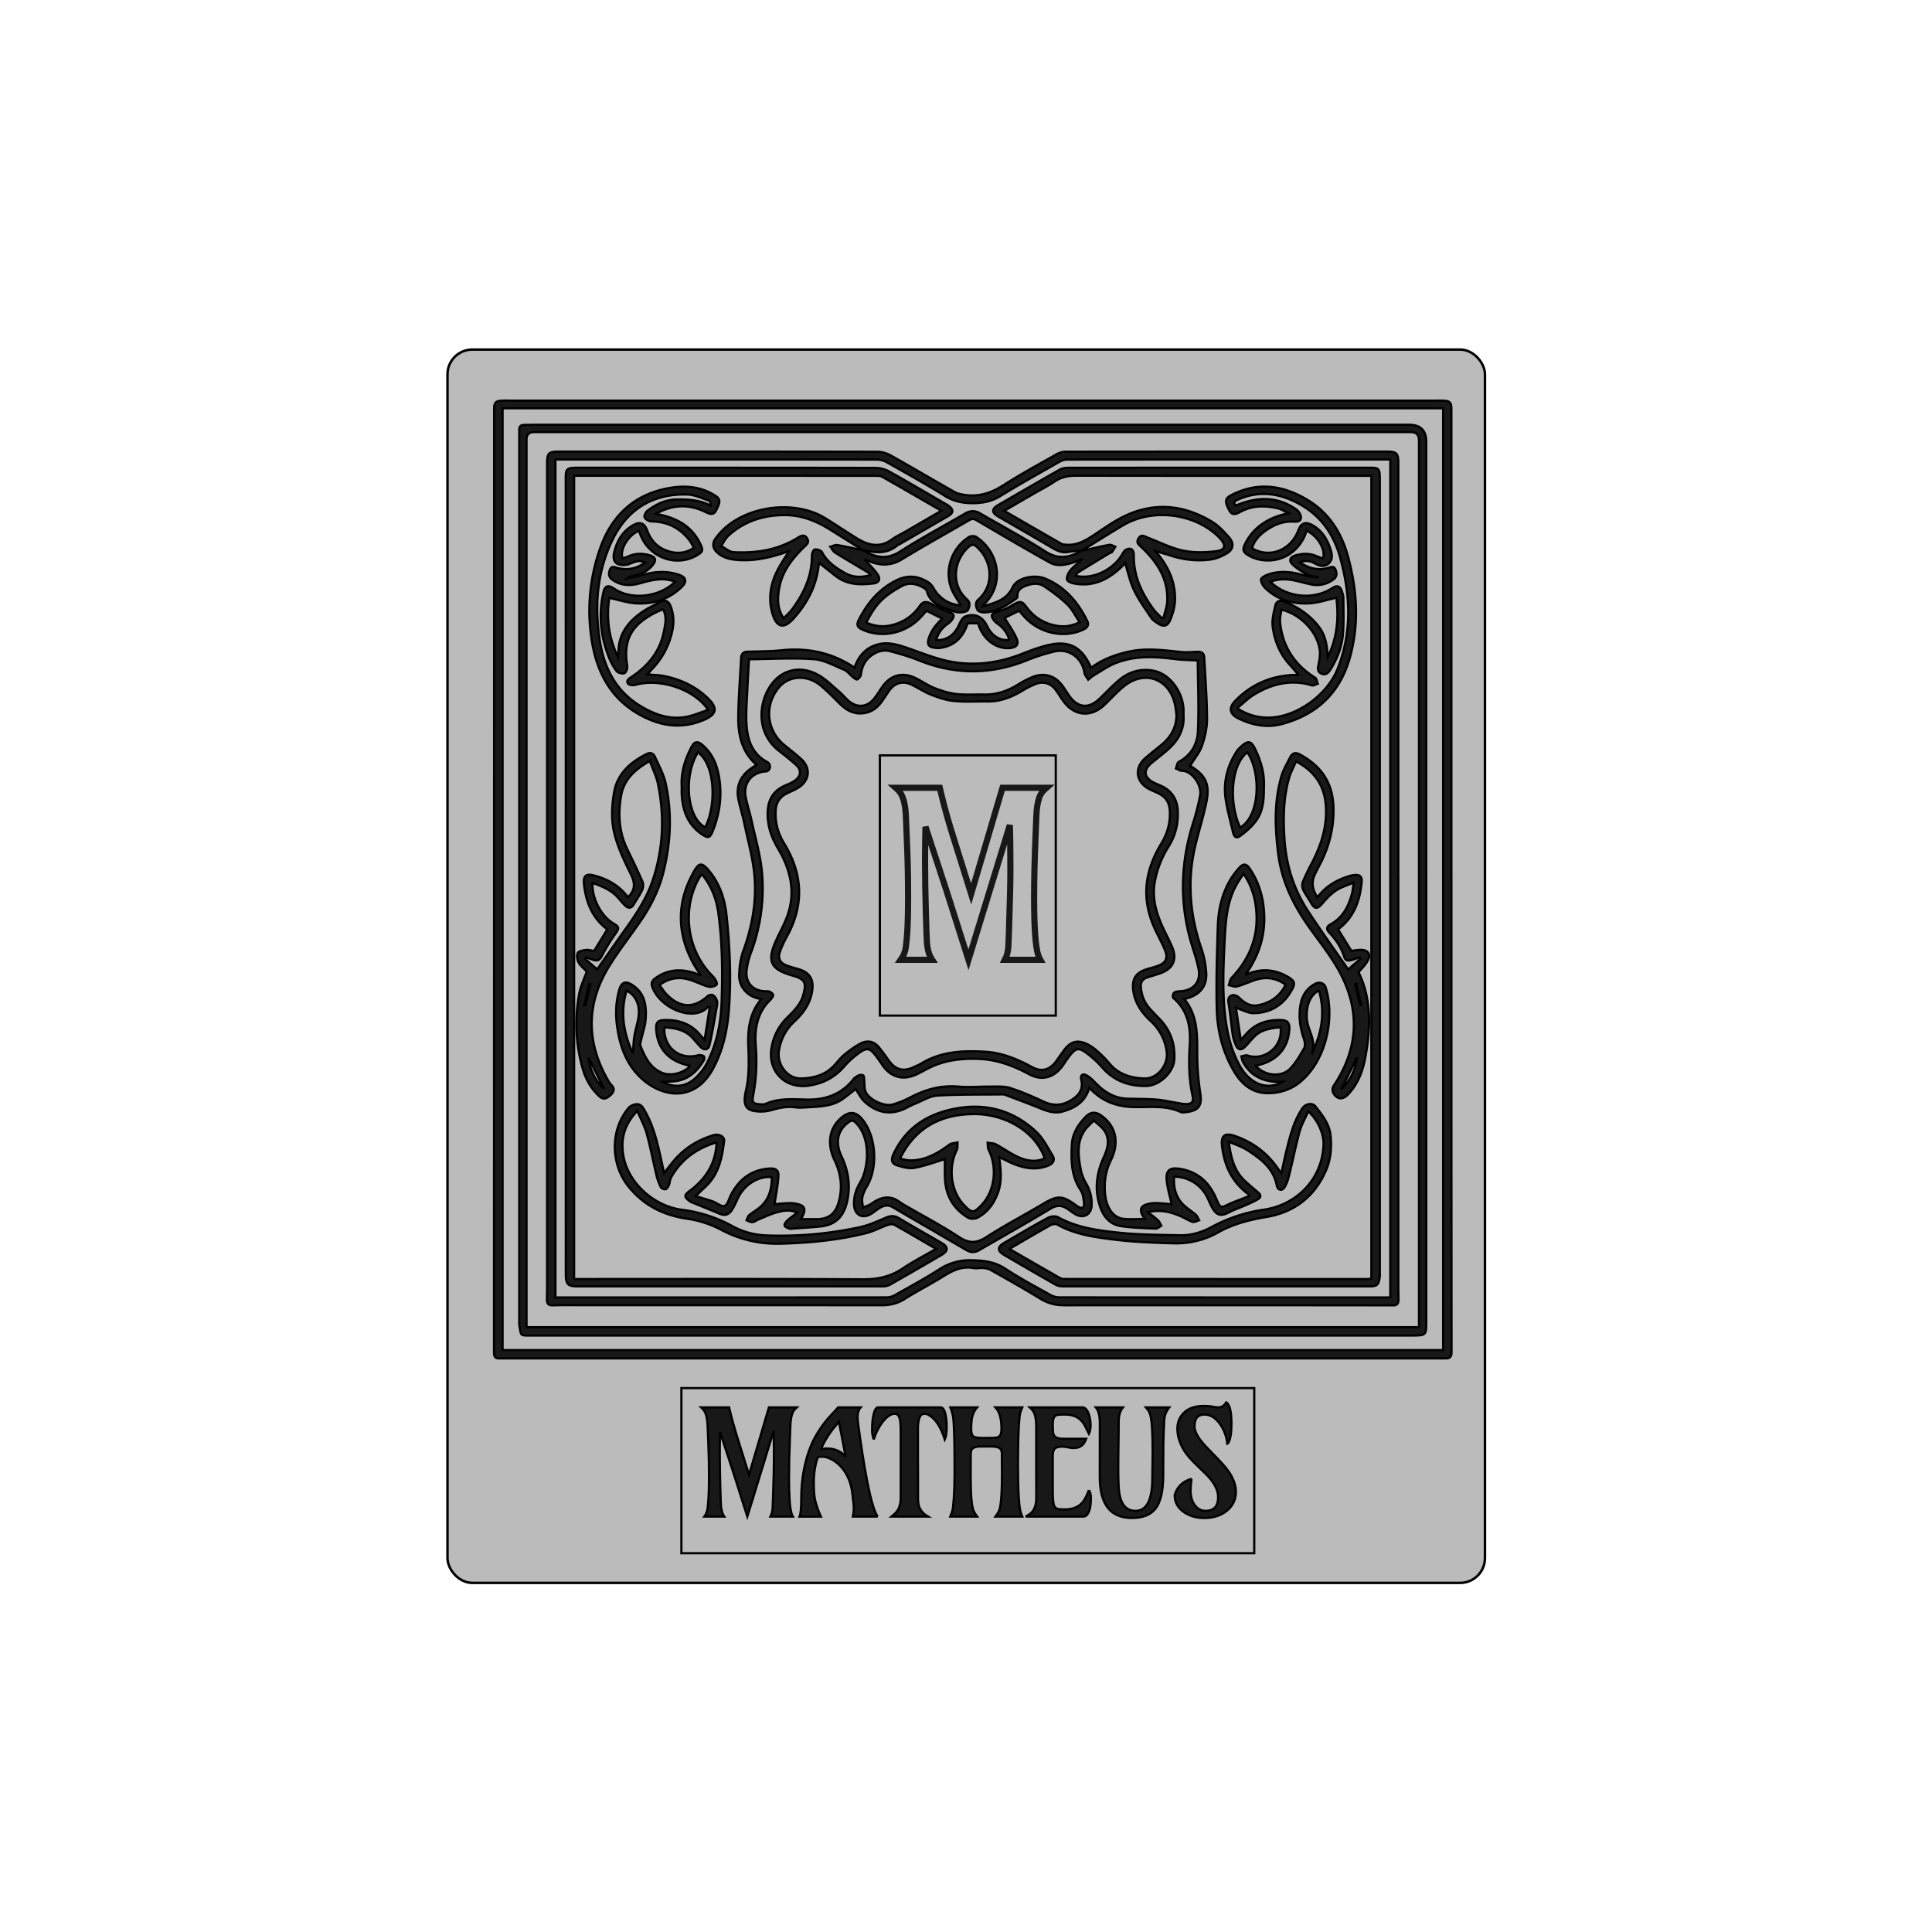 <svg xmlns="http://www.w3.org/2000/svg" xml:space="preserve" width="1500" height="1500" stroke="#000" data-id="lg_ejoC4ENrABQbd0gd1w" data-version="1" viewBox="0 0 1500 1500"><path fill="#fff" stroke="transparent" d="M0 0h1500v1500H0z"/><g data-padding="20"><g transform="translate(-578.546 -575.177)scale(1.719)"><rect width="418.377" height="497.352" x="123.813" y="82.576" fill="#bbb" rx="10" ry="10" transform="translate(400 400)scale(1.12)"/><path fill="#181818" d="M992.093 732.195c0 71.064-.016 142.127.057 213.19 0 2.86-1.514 2.756-3.427 2.756q-34.684-.01-69.373-.005H564.169c-.61 0-1.217-.037-1.82 0-1.95.13-2.673-.609-2.673-2.71.057-142.037.057-284.08.062-426.119 0-2.927.666-3.624 3.625-3.754 1.035-.047 2.08-.01 3.12-.01H986.07c.868 0 1.737-.037 2.6.02 2.797.177 3.41.853 3.41 3.708v212.93Zm-3.734-213.2H563.555v425.392h424.804Z"/><path fill="#181818" d="M980.736 730.901v200.444c0 6.412-.042 6.453-6.495 6.453H576.2c-4.757 0-4.29.38-5.116-4.955-.078-.51-.01-1.04-.01-1.56V530.92c0-.692.025-1.388 0-2.08-.053-1.466.55-2.309 2.1-2.324 1.727-.016 3.458-.068 5.185-.068h394.633q7.743 0 7.737 7.665v196.804Zm-3.292 203.127V533.332q0-3.578-3.702-3.578H577.829q-3.458 0-3.458 3.297v400.977Z"/><path fill="#181818" d="M968.13 731.681v184.6c0 1.82.11 3.64.063 5.454-.036 1.42-.463 2.43-2.293 2.43-49.54-.053-99.08-.079-148.621-.032-3.931 0-7.374-.827-10.77-2.912-7.373-4.524-14.93-8.747-22.458-13.01-.988-.557-2.231-.79-3.38-.895-1.456-.13-2.985.28-4.405.015-5.257-.977-9.51 1.155-13.79 3.817-5.73 3.562-11.757 6.64-17.472 10.23-3.234 2.032-6.557 2.755-10.29 2.75-44.346-.053-88.692-.03-133.038-.03-5.194 0-10.394-.085-15.584.061-1.97.057-2.454-.926-2.49-2.476-.042-1.903.062-3.81.062-5.72v-371.8c0-5.038.572-5.6 5.725-5.6 47.809 0 95.623-.02 143.43.073 2.035 0 4.27.681 6.059 1.68 9.667 5.407 19.199 11.06 28.845 16.504 1.414.801 3.182 1.103 4.83 1.337 6.454.915 12.033-1.087 17.499-4.597 7.71-4.95 15.797-9.319 23.784-13.827a8.84 8.84 0 0 1 4.15-1.118c48.417-.057 96.834-.052 145.252-.042 4.035 0 4.882.884 4.882 4.878v188.24Zm-3.644-189.556h-1.997c-47.98 0-95.961-.005-143.936.042-1.134 0-2.387.395-3.38.956-8.95 5.091-17.966 10.083-26.723 15.486-3.968 2.45-8.04 3.25-12.527 3.25s-8.56-.78-12.532-3.24c-8.606-5.324-17.456-10.254-26.275-15.225a9.9 9.9 0 0 0-4.602-1.222c-47.46-.063-94.921-.052-142.376-.052h-2.71v378.482h2.45c49.103 0 98.212.01 147.316-.037 1.138 0 2.392-.369 3.39-.93 6.78-3.828 13.64-7.546 20.202-11.726a25.1 25.1 0 0 1 14.607-4.119c5.444.11 10.43.671 15.21 3.822 6.562 4.327 13.546 8.02 20.41 11.877a8.3 8.3 0 0 0 3.869 1.066c48.932.052 97.864.042 146.796.042h2.823V542.125Z"/><path fill="#181818" d="M726.56 583.2c5.408 3.245 10.54 4.316 16.52.494 9.6-6.13 19.672-11.523 29.536-17.243 2.215-1.285 4.373-1.285 6.588 0 9.865 5.72 19.937 11.112 29.536 17.243 5.98 3.822 11.108 2.745 16.52-.494.672-.094 1.348-.15 2.008-.29 3.453-.755 6.89-1.624 10.369-2.237.81-.14 1.768.556 2.657.873-.5.811-.962 1.65-1.518 2.413-.172.234-.645.224-.931.395-4.784 2.902-9.573 5.798-14.331 8.752-.49.307-.765.957-1.202 1.534 7.754 1.877 17.238-2.694 21.31-10.02.39-.703.952-1.524 1.633-1.815 2.22-.936 3.427-.032 3.4 2.818-.083 9.194 3.604 16.968 8.877 24.15 1.04 1.42 2.413 2.59 3.63 3.878l.956-.13c.557-2.366 1.462-4.71 1.602-7.103.63-10.738-5.008-18.57-12.397-25.418-1.175-1.087-1.274-1.872-.63-3.073 1.259-2.335 2.856-1.04 4.42-.437 5.22 2.002 10.318 4.628 15.72 5.777 4.779 1.014 9.974.89 14.873.312 4.373-.52 4.784-2.594 1.882-5.798a25 25 0 0 0-2.246-2.152c-10.806-9.23-28.694-11.404-41.585-3.729-6.21 3.692-12.313 7.561-18.465 11.347-2.054.197-4.14.234-6.152.63-2.88.566-5.163-.552-7.524-1.94-8.055-4.743-16.167-9.376-24.248-14.072-2.917-1.695-3.016-3.364-.098-5.07a2212 2212 0 0 1 27.887-16.063c1.06-.603 2.465-.842 3.713-.847 45.557-.042 91.11-.037 136.666-.032 3.864 0 4.223.515 4.223 5.232V909.08c0 .868.057 1.747-.068 2.594-.483 3.266-1.27 3.921-4.534 3.921q-69.373.026-138.741-.005c-1.061 0-2.252-.276-3.167-.796-7.675-4.362-15.304-8.798-22.932-13.234-3.432-1.996-3.448-3.76-.063-5.72 6.51-3.775 12.99-7.623 19.604-11.21 1.238-.672 3.406-.906 4.55-.27 8.658 4.793 18.242 6.01 27.753 6.998 9.01.936 18.127.936 27.196 1.16 5.11.124 9.953-1.306 14.42-3.734a70.7 70.7 0 0 1 23.732-7.842c13.983-2.074 26.245-13.057 26.843-29.504.166-4.644-2.57-11.05-6.9-14.878-1.374 3.115-3.048 5.97-3.896 9.054-1.794 6.494-3.094 13.12-4.721 19.66-.49 1.972-1.087 4.046-2.184 5.7-1.113 1.674-3.032 1.15-3.401-.832-1.461-7.847-7.233-12.132-13.307-16.052-2.418-1.56-5.262-2.45-8.42-3.87.979 7.057 2.373 13.214 7.41 17.847 1.847 1.695 3.76 3.323 5.685 4.93 1.342 1.118 1.763 2.283.042 3.281-1.758 1.02-3.64 1.836-5.507 2.657-2.507 1.108-5.133 1.976-7.55 3.25-3.443 1.81-5.393 1.487-7.385-1.846-.925-1.55-1.565-3.27-2.36-4.903a16.69 16.69 0 0 0-15.002-9.37c-.312 4.466.535 8.647 3.55 12.006 1.816 2.023 4.286 3.448 6.345 5.278.655.582.93 1.596 1.383 2.413-.967.265-2.064.967-2.865.717-1.794-.556-3.421-1.638-5.153-2.412-4.545-2.044-9.214-3.287-15.08-2.013 1.856 1.498 3.292 2.517 4.55 3.723.66.635 1.009 1.602 1.498 2.418-.853.463-1.732 1.363-2.564 1.321-5.262-.234-10.556-.359-15.75-1.144-4.514-.68-7.51-3.806-9.085-8.065-2.86-7.727-2.096-15.33 1.253-22.714 1.784-3.93 3.047-7.94.692-11.897-1.176-1.966-3.302-3.365-4.998-5.023-1.388 1.45-2.99 2.756-4.123 4.383-3.744 5.377-2.96 11.4-1.914 17.316.395 2.236 1.222 4.524 2.382 6.474 1.94 3.26 2.829 6.635 2.605 10.39-.218 3.614-3.203 5.637-6.536 4.17-1.482-.65-2.777-1.726-4.124-2.662-2.57-1.784-4.872-2.049-7.842-.26-10.665 6.437-21.533 12.542-32.318 18.787-1.898 1.098-3.744 1.098-5.636-.005-11.144-6.484-22.303-12.943-33.431-19.458-2.111-1.238-4.004-.702-5.85.395-1.41.837-2.642 1.976-4.067 2.782-3.93 2.23-7.295.208-7.488-4.28-.16-3.702.91-6.93 2.788-10.077 3.624-6.069 4.888-19.022-1.186-26.03-1.93-2.232-2.512-2.43-4.8-.547-4.368 3.593-5.267 8.897-2.438 14.83 3.036 6.375 4.082 13.016 2.61 19.958-.91 4.284-2.694 8.132-6.802 10.238-1.56.801-3.395 1.243-5.153 1.436-4.03.447-8.086.65-12.126.946-.692.052-1.446.27-2.06.068-.831-.276-1.97-.744-2.19-1.394-.191-.567.547-1.68 1.156-2.24 1.305-1.208 2.797-2.21 4.545-3.558-3.344-1.565-6.256-.946-8.986-.234-2.896.76-5.642 2.116-8.434 3.245-.962.39-1.852 1.144-2.824 1.237-.848.084-1.758-.53-2.642-.837.375-.78.567-1.773 1.165-2.288 1.503-1.284 3.276-2.246 4.79-3.515 4.258-3.572 5.454-8.367 5.454-13.655-5.907-.723-12.417 3.37-15.257 9.37-.884 1.872-1.69 3.817-2.84 5.523-1.57 2.334-3.327 2.574-5.864 1.476-3.698-1.606-7.457-3.073-11.186-4.612-.634-.26-1.32-.473-1.866-.868-2.678-1.945-2.678-2.756 0-4.764 6.505-4.888 10.899-11.06 11.866-19.338.062-.515.172-1.03.203-1.545.015-.239-.094-.489-.187-.92-8.872 2.7-15.834 7.701-20.374 15.813-.567 1.014-.53 2.35-.978 3.453-.296.728-.858 1.695-1.471 1.846-.64.15-1.872-.354-2.163-.92a24.4 24.4 0 0 1-1.956-5.279c-1.523-6.302-2.714-12.688-4.435-18.933-.941-3.416-2.7-6.604-4.254-10.275-5.715 6.105-7.576 12.37-6.328 20.03 2.038 12.517 13.894 23.068 26.56 24.664a63.4 63.4 0 0 1 22.788 7.42c4.867 2.658 10.067 3.968 15.636 4.166 14.087.504 28.023-.765 41.767-3.713 4.087-.879 8.008-2.683 11.887-4.337 2.11-.9 3.806-.978 5.829.234 6.38 3.827 12.875 7.462 19.313 11.2q4.628 2.694-.068 5.45a2174 2174 0 0 1-23.16 13.364c-.916.52-2.107.796-3.167.796-45.99.031-91.978.016-137.962.01-4.425 0-5.356-.91-5.366-5.486-.026-11.7-.01-23.4-.01-35.094 0-107.37.01-214.745-.026-322.114 0-7.015-.52-7.067 7.108-7.062 44.257.026 88.514-.005 132.766.083 2.05 0 4.316.588 6.105 1.581 8.398 4.654 16.666 9.542 24.98 14.352.75.432 1.535.832 2.206 1.362q3.068 2.413-.317 4.394c-7.104 4.14-14.228 8.242-21.341 12.356-.676.39-1.42.691-2.013 1.175-4.175 3.38-8.87 3.255-13.738 2.153-.406-.094-.848-.037-1.274-.052q-7.654-4.769-15.31-9.558c-6.275-3.93-12.952-6.48-20.497-6.438-9.636.058-18.237 2.845-25.371 9.45-1.31 1.216-2.09 3.01-3.115 4.533 1.877.967 3.713 2.652 5.637 2.756 4.363.234 8.83.078 13.14-.624a44.2 44.2 0 0 0 16.172-6.084c1.233-.764 2.74-1.383 3.843.406.952 1.55.37 2.355-.946 3.614-5.632 5.382-10.437 11.424-11.71 19.427-.697 4.358-.853 8.762 2.09 13.135 1.42-1.497 2.792-2.678 3.837-4.092 5.35-7.249 9.012-15.127 8.924-24.409-.01-.92.816-2.59 1.33-2.62 1.082-.063 2.82.42 3.23 1.221 2.309 4.51 6.282 7.11 10.42 9.46 3.485 1.975 7.322 2.115 11.462.91a4.7 4.7 0 0 0-1.732-1.58c-4.727-2.83-9.495-5.59-14.165-8.514-.941-.588-1.503-1.784-2.236-2.699 1.06-.276 2.179-.926 3.167-.76 3.978.666 7.92 1.587 11.872 2.414Zm65.9 315.49c7.903 4.554 15.448 8.927 23.04 13.24.614.347 1.488.326 2.242.331q68.073.031 136.146.031c.666 0 1.33-.099 2.06-.156V549.504h-3.521c-43.217 0-86.435.026-129.652-.057-3.583-.006-6.75.54-9.776 2.568-3.156 2.112-6.567 3.848-9.86 5.757l-13.025 7.555c8.887 5.133 17.415 10.068 25.969 14.96.483.276 1.154.266 1.747.323 4.8.49 8.684-1.664 12.51-4.186 4.55-2.995 9.008-6.245 13.88-8.61 13.634-6.61 27.06-5.284 39.827 2.474 2.959 1.794 5.439 4.535 7.758 7.176 2.163 2.47 1.82 5.216-.92 6.927-2.262 1.414-4.94 2.548-7.561 2.917-6.146.863-12.251.114-18.184-1.805-2.044-.66-4.114-1.232-6.812-2.028.863 1.03 1.253 1.477 1.627 1.945 4.727 5.954 7.556 12.683 7.296 20.337-.1 2.944-.952 5.99-2.09 8.731-1.3 3.13-3.225 3.417-6.012 1.467-.988-.687-2.07-1.415-2.714-2.387-2.663-4.025-5.56-7.967-7.634-12.293-1.856-3.869-2.745-8.206-4.097-12.449-.354.416-.812 1.045-1.358 1.581-5.777 5.642-12.407 9.142-20.763 7.894-1.446-.214-3.505-.713-3.983-1.706s.338-3.042 1.206-4.134c1.466-1.846 3.422-3.307 5.694-5.418-1.872.717-3.115 1.268-4.4 1.674-3.442 1.082-7.134 1.778-10.337 0-11.19-6.224-22.225-12.735-33.27-19.214-1.258-.738-2.1-.603-3.265.083-10.088 5.887-20.322 11.54-30.29 17.623-4.96 3.026-9.714 2.928-14.784.9-.722-.292-1.466-.526-2.116-.754 2.007 2.215 4.228 4.18 5.824 6.562 1.555 2.32.77 3.89-1.94 4.217-5.933.718-11.798.624-16.853-3.312-2.496-1.945-4.96-3.926-7.498-5.944-.063.198-.172.411-.198.635-.988 9.588-5.215 17.71-11.622 24.69-4.222 4.601-7.4 3.748-9.225-2.206-2.028-6.614-1.102-13.067 1.857-19.182 1.529-3.157 3.583-6.064 5.45-9.158-.552.156-1.186.302-1.795.51-7.014 2.392-14.133 3.952-21.637 3.323-3.39-.286-6.48-1.056-9.006-3.437-1.857-1.748-2.241-4-.775-6.08a29 29 0 0 1 3.91-4.482c11.534-10.769 32.459-12.963 45.573-4.966 4.945 3.016 9.73 6.303 14.67 9.324 5.116 3.13 10.32 4.29 15.693.343 1.8-1.326 3.89-2.257 5.834-3.385 5.372-3.11 10.733-6.23 16.406-9.526-9.094-5.247-17.84-10.333-26.644-15.304-.9-.51-2.174-.473-3.271-.473q-66.513-.026-133.027-.016h-2.906v362.8h3.489c42.265 0 84.53-.12 126.79.124 6.657.036 12.47-1.097 18.009-4.83 4.784-3.225 9.953-5.877 15.19-8.919-6.5-3.78-12.678-7.436-18.944-10.92-.77-.426-2.132-.16-3.084.177-3.167 1.128-6.178 2.797-9.412 3.61-12.72 3.202-25.71 4.45-38.797 4.793a53.4 53.4 0 0 1-26.941-6.344 47.8 47.8 0 0 0-15.18-4.914c-10.706-1.57-19.468-5.892-26.41-14.362-8.315-10.146-8.533-26 .047-35.865.567-.655 1.534-1.092 2.397-1.34 3.084-.896 4.082 1.522 5.19 3.535 3.978 7.222 5.62 15.21 7.368 23.15l.926 4.274c1.7-2.168 3.12-4.128 4.695-5.948 4.779-5.512 10.764-9.184 17.737-11.227 2.32-.676 4.914.691 4.69 2.558-.904 7.644-2.38 15.101-8.376 20.707-1.436 1.341-2.85 2.714-4.498 4.284 2.76.843 5.252 1.52 7.68 2.377 1.877.665 4.144 2.62 5.387 2.07 1.472-.65 2.028-3.375 2.99-5.195 3.66-6.927 9.189-11.16 17.165-11.695 3.01-.203 4.348.723 4.166 3.505-.27 4.238-1.14 8.434-1.737 12.568 1.794-.135 4.274-.4 6.76-.468 1.279-.036 2.6.156 3.837.478 3.37.88 3.687 2.585 1.342 6.77h7.176c4.992-.004 8.148-2.26 9.636-7.04 2.08-6.682 1.404-13.192-1.597-19.443-3.614-7.524-2.537-14.674 3.068-19.38 3.666-3.079 6.667-2.746 9.646 1.06 6.048 7.728 6.87 21.435 1.883 29.932-.905 1.544-1.732 3.24-2.086 4.971-.306 1.482.115 3.11.214 4.675 1.352-.609 2.844-1.014 4.024-1.862 3.053-2.173 6.277-3.479 9.958-2.158 1.58.567 2.918 1.79 4.405 2.652 8.382 4.862 16.999 9.37 25.085 14.685 4.57 3.006 7.924 2.83 12.412-.062 8.356-5.382 17.207-9.995 25.756-15.09 6.12-3.65 8.554-3.677 14.274.556.416.306.837.618 1.284.878 1.856 1.061 2.912.557 2.699-1.575-.208-2.028-.468-4.327-1.555-5.933-4.274-6.334-4.31-13.432-3.957-20.52.244-4.914 2.823-9.068 6.214-12.542 2.38-2.439 4.67-2.408 7.373-.39 6.428 4.784 7.936 12.095 4.062 19.947-2.496 5.055-3.22 10.4-2.554 15.923.713 5.891 3.78 10.056 8.076 10.55 3.182.37 6.443.073 9.792.073-.24-.353-.427-.624-.61-.905-2.094-3.213-1.346-5.122 2.409-5.938a14.5 14.5 0 0 1 3.603-.328c2.36.094 4.722.344 6.703.5-.76-3.49-1.763-6.896-2.184-10.37-.582-4.81 1.186-6.364 5.965-5.594 7.53 1.206 12.688 5.543 15.88 12.365.51 1.097.973 2.215 1.477 3.313.728 1.58 1.638 1.794 3.287.951 2.584-1.32 5.366-2.262 8.07-3.354.853-.343 1.72-.645 2.61-.977-.171-.318-.223-.49-.338-.614a7 7 0 0 0-.748-.718c-7.005-5.434-10.296-12.797-11.264-21.434-.494-4.41 1.233-5.912 5.518-4.482 8.606 2.875 15.376 8.138 20.347 15.724.24.364.588.656.983 1.087.853-3.817 1.57-7.368 2.454-10.883 1.607-6.38 3.245-12.766 7.005-18.325 1.393-2.065 4.472-2.678 5.943-.822 3.157 3.994 6.355 8.091 6.828 13.458.452 5.153.057 10.317-1.955 15.075-5.08 11.996-14.27 19.245-27.04 21.377-7.686 1.284-15.054 3.151-21.85 6.99-6.355 3.587-13.245 5.136-20.447 4.902-8.55-.275-17.134-.54-25.61-1.57-9.064-1.097-18.236-2.23-26.468-6.833-.775-.432-2.246-.307-3.063.146-6.115 3.416-12.147 6.983-18.657 10.764Z"/><path fill="#181818" d="M871.442 785.812c6.152 7.51 5.855 16.173 5.845 24.898a120 120 0 0 0 1.409 17.784c.884 5.897-1.024 7.951-7.3 8.502-.51.047-1.103.083-1.545-.125-6.89-3.234-14.29-2.054-21.466-2.262-7.81-.223-14.357-2.73-19.853-8.746-1.732 6.37-6.355 9.131-11.986 10.754-4.072 1.17-7.624-.396-11.258-1.867-4.95-1.997-9.964-3.833-14.95-5.736a1.6 1.6 0 0 0-.505-.12c-10.005.12-20.03-.05-30.004.547-3.364.202-6.63 2.33-9.911 3.65-1.44.577-2.824 1.31-4.217 2.007-6.791 3.406-12.995 2.148-18.46-2.725-1.78-1.586-2.87-3.936-4.243-5.88-1.8 1.388-3.843 3.114-6.038 4.622-5.064 3.484-11.003 3.24-16.754 3.676-1.461.11-2.964.151-4.41-.052-3.79-.535-7.321.25-10.956 1.295a17.7 17.7 0 0 1-7.587.364c-3.427-.56-4.576-2.506-4.31-5.949.083-1.118.28-2.236.53-3.333 1.487-6.49 1.347-13.047 1.07-19.64-.311-7.639.407-15.1 5.82-21.6-.858-.204-1.383-.308-1.903-.453-4.753-1.31-8.19-5.393-8.045-10.54.104-3.656.624-7.478 1.872-10.89 3.93-10.743 5.944-21.845 5.096-33.129-.62-8.21-2.964-16.297-4.65-24.414-.737-3.55-1.865-7.02-2.614-10.57-1.337-6.33.95-11.19 6.328-14.665.562-.364 1.129-.708 1.836-1.15-6.76-5.87-8.388-13.69-8.28-21.912.12-8.814.844-17.618 1.29-26.422.089-1.757.947-2.709 2.74-2.776 5.16-.193 10.349-.115 15.47-.656 11.894-1.258 22.855 1.061 33.02 7.837 1.785-5.283 5.092-9.038 10.526-10.494 4.004-1.076 7.92-.17 11.726 1.071 5.75 1.878 11.357 4.238 17.19 5.788 12.46 3.312 24.675 1.992 36.599-2.766 3.448-1.373 6.963-2.652 10.546-3.583 10.067-2.605 16.057.39 20.27 10.067 5.074-3.874 10.883-5.944 17.003-7.31 7.852-1.754 15.657-.66 23.489.15 2.293.24 4.638.083 6.952-.063 2.002-.125 3.526.26 3.645 2.58.484 9.24 1.212 18.48 1.253 27.72.016 4.062-.956 8.28-2.298 12.137-1.097 3.146-3.406 5.871-5.44 9.204-.202-.582-.197-.369-.098-.312 7.26 4.384 9.25 8.372 7.524 16.666-1.32 6.344-3.26 12.553-4.82 18.85-3.936 15.923-2.74 31.55 2.538 47.02a42 42 0 0 1 2.25 11.35c.298 6.183-3.327 10.208-9.952 11.591ZM674.85 632.382c-.276 5.043-.557 9.515-.76 13.993-.207 4.576-.587 9.157-.441 13.728.244 7.618 1.965 14.653 9.458 18.683.364.198.708.53.92.884.807 1.368-.077 3.26-1.523 3.35-6.427.394-10.363 5.256-9.141 11.553.686 3.557 1.85 7.02 2.62 10.562 1.685 7.763 4.01 15.485 4.706 23.342a82.16 82.16 0 0 1-5.08 36.75 33.8 33.8 0 0 0-1.82 7.534c-.723 5.527 2.766 9.396 8.336 9.542.69.02 1.456-.073 2.043.197.65.302 1.456.89 1.59 1.493.116.525-.53 1.3-.971 1.856-.634.8-1.446 1.461-2.08 2.262-4.332 5.413-5.32 11.872-4.826 18.413.593 7.76.338 15.371-1.196 22.984-.592 2.943.089 3.677 3.11 3.848.858.047 1.83.14 2.569-.192 6.027-2.71 12.402-2.044 18.683-1.935 8.378.146 15.465-2.366 20.852-9.027a7.3 7.3 0 0 1 2.413-1.867c.603-.29 1.654-.374 2.117-.026.42.312.374 1.321.452 2.034.198 1.762-.052 3.697.598 5.267 1.524 3.687 8.48 6.947 12.366 5.814a44 44 0 0 0 8.132-3.323c6.745-3.53 13.723-5.408 21.45-4.732 4.805.421 9.683-.052 14.524 0 2.928.031 6.032-.265 8.736.598 5.158 1.643 10.176 3.827 15.085 6.13 4.815 2.263 9.13 1.82 13.42-1.148 3.173-2.2 4.687-4.925 3.683-8.866-.463-1.81.676-2.75 2.376-1.826 1.54.838 2.87 2.158 4.108 3.443 3.994 4.134 8.565 6.99 14.503 7.13 4.32.103 8.653.087 12.964.394 2.89.208 5.75.91 8.627 1.363 1.695.27 3.4.712 5.09.67 2.1-.046 3.287-.962 2.7-3.515-1.774-7.743-1.8-15.558-1.311-23.488.483-7.842-.915-15.387-7.467-20.94-.338-.287-.136-1.888.327-2.294.619-.54 1.732-.67 2.647-.707 6.048-.224 9.615-4.15 8.466-10.062-.864-4.472-2.507-8.788-3.73-13.198-4.918-17.778-4.258-35.412 1.317-52.95a108 108 0 0 0 3.078-12.055c.983-5.044-3.87-11.403-8.242-11.336-.884.016-1.778-.68-2.667-1.05.42-1.02.56-2.569 1.31-2.964 5.564-2.943 8.356-8.003 8.627-13.718.504-10.655.01-21.36-.063-32.058-3.79-.223-6.983-.223-10.124-.629-9.188-1.18-18.35-1.654-27.14 1.882-3.39 1.363-6.452 3.552-9.63 5.424-.925.546-1.72 1.316-2.58 1.981-.586-1.03-1.538-2.002-1.7-3.094-.987-6.65-6.951-11.17-13.488-9.646a86 86 0 0 0-12.578 4.02c-16.282 6.567-32.47 6.562-48.756 0-4.154-1.675-8.496-2.933-12.828-4.103-3.078-.832-5.99.02-8.575 1.92-2.907 2.136-4.331 5.022-4.727 8.59-.088.821-.936 1.845-1.695 2.194-.442.202-1.471-.682-2.132-1.212-1.263-1.009-2.283-2.522-3.697-3.104-4.53-1.862-9.12-4.493-13.827-4.82-9.667-.677-19.422-.053-29.198.036Zm-42.053-65.708c9.246 1.695 16.204 5.46 20.093 13.645 1.357 2.855 1.134 3.536-1.66 5.158-9.015 5.226-20.767 1.233-25.057-8.517-.38-.863-.728-1.732-1.092-2.6-4.805 1.96-8.7 8.46-7.364 12.464.947-.333 1.924-.603 2.84-1.014 3.172-1.42 6.385-1.336 9.63-.348 2.454.743 2.896 2.173 1.253 4.253-2.257 2.86-5.34 4.306-8.85 4.961-1.004.187-1.997.4-2.87 1.212 2.568-.588 5.163-1.082 7.7-1.779 5.393-1.482 10.744-1.716 16.069.203 3.02 1.087 3.374 3.09.936 5.445-5.767 5.564-12.85 7.826-20.655 7.342-3.947-.244-7.82-1.565-12.027-2.465-1.337 8.845-.364 17.982 3.983 26.79.088-1.372.15-2.75.265-4.118.598-7.165 4.742-12.147 10.28-16.073 2.658-1.882 5.674-3.28 8.59-4.779 2.102-1.076 3.667-.4 4.535 1.82a18.56 18.56 0 0 1 .962 10.442 35.1 35.1 0 0 1-9.38 18.18c-.645.665-1.217 1.398-2.003 2.303 2.704.25 5.195.254 7.587.743 7.7 1.581 14.58 4.841 20.187 10.494 3.926 3.957 3.41 6.77-1.732 9.08-10.436 4.684-20.436 3.14-30.046-2.383-12.792-7.352-18.87-19.047-21.127-33.155a84.24 84.24 0 0 1 3.858-41.969c4.862-13.754 14.274-23.254 28.85-26.54 7.623-1.717 15.288-1.65 22.396 2.584 2.985 1.778 3.276 2.787 1.045 7.082-1.248 2.402-3.01 1.576-4.846.686-7.332-3.54-14.57-3.489-22.355.848Zm3.24 43.087c-1.368.62-2.574 1.098-3.723 1.69-10.816 5.564-14.347 12.506-12.454 24.01.166 1.023-.557 2.932-1.295 3.186-.988.344-2.907-.14-3.526-.956a27 27 0 0 1-3.608-6.547c-3.646-9.428-4.608-19.136-2.335-29.042.68-2.975 2.194-3.41 4.716-1.695 7.847 5.34 20.395 4.03 27.67-3.037-.713-.24-1.316-.5-1.945-.65-4.644-1.118-9.085-.042-13.526 1.232-4.492 1.29-8.855 1.394-12.89-1.539-1.774-1.29-1.758-2.912-1.04-4.602.79-1.867 2.236-.94 3.562-.634 4.399 1.008 8.465.358 12.282-2.564-2.834-1.004-3.494-.707-7.14.718-1.518.592-3.66.67-5.122.052-1.918-.812-2.21-3.032-1.762-5.003 1.19-5.252 3.68-9.682 8.48-12.495 3.225-1.888 5.206-1.14 6.542 2.46 1.898 5.1 5.518 8.35 10.775 9.552 3.53.806 6.983.353 10.285-1.904-.77-1.29-1.326-2.475-2.11-3.478-4.322-5.528-9.97-8.32-17.041-8.409-1.108-.015-2.715-.9-3.136-1.815-.322-.707.55-2.506 1.404-3.125 3.88-2.829 8.045-4.924 13.094-4.987 5.23-.062 10.322.188 15.293 2.788.016-.942-.125-2.06-.588-2.216-3.244-1.086-6.536-2.693-9.854-2.797-15.45-.473-26.977 6.515-33.727 20.25-7.077 14.397-8.304 29.878-5.855 45.623 1.95 12.532 7.316 23.052 18.595 29.786 6.157 3.676 12.75 6.027 20.01 4.826 3.4-.562 6.65-2.023 10.187-3.146-.557-.957-.687-1.28-.9-1.534-6.937-8.46-21.403-12.844-31.897-9.818-.998.291-2.886.042-3.281-.614-.92-1.508.5-2.236 1.752-3.078 7.38-4.95 12.714-11.476 14.462-20.384.634-3.219 1.502-6.604-.364-10.109ZM923 639.417c-1.44-1.695-2.496-3.037-3.66-4.28-4.676-4.992-7.172-11.076-7.983-17.685-.374-3.037.54-6.292 1.227-9.37.463-2.08 2.216-2.553 4.124-1.768 6.188 2.537 11.612 6.146 15.683 11.57 3.006 4.01 3.578 8.705 3.838 13.551 4.3-8.69 5.049-17.852 3.9-26.874-4.025.895-7.873 2.242-11.8 2.522-7.492.53-14.46-1.372-20.102-6.656-1.092-1.019-2.111-2.662-2.148-4.045-.02-.765 1.96-1.898 3.224-2.325 4.81-1.632 9.688-1.357 14.56-.067 2.725.723 5.49 1.3 8.372 1.341-1.747-.4-3.666-.478-5.205-1.274-2.402-1.242-4.79-2.724-6.734-4.576-1.747-1.664-1.04-3.286 1.31-3.998 3.245-.983 6.459-1.087 9.63.338.92.41 1.899.691 2.845 1.024 1.389-3.92-2.47-10.41-7.42-12.527a18.88 18.88 0 0 1-7.374 10.327c-5.574 3.937-13.67 4.15-19.354.48-1.753-1.135-2.215-2.315-1.29-4.317 3.51-7.603 10.463-12.6 19.885-14.352-1.56-.754-3.047-1.815-4.696-2.21-5.86-1.399-11.663-1.415-17.15 1.58-1.804.99-3.608 1.711-4.877-.629-2.251-4.16-2.023-5.5 1.056-7.072 11.975-6.125 23.514-4.3 34.49 2.408 9.549 5.834 15.149 14.747 18.045 25.418 4.082 15.038 5.128 30.15.93 45.375-4.45 16.151-14.99 26.171-31.006 30.347-6.672 1.737-13.26.447-19.422-2.584-4.051-1.992-4.54-4.769-1.373-8.024 7.067-7.27 15.745-11.07 25.854-11.612.687-.036 1.378 0 2.63 0Zm-27.69 15.044a24.75 24.75 0 0 0 11.206 4.102c13.634 1.602 29.188-9.39 34.138-21.788 6.656-16.666 5.866-33.53 1.165-50.44-2.72-9.776-8.024-17.877-16.827-23.18-9.366-5.643-19.24-7.484-29.661-2.736-1.586.722-1.581 1.482-.65 2.558 9.516-4.108 18.704-4.368 27.409 1.742 1.06.744 2.106 2.444 2.049 3.65-.094 2.034-2.117 1.878-3.682 1.815-4.935-.197-9.136 1.768-12.937 4.602-2.486 1.851-4.504 4.217-5.45 7.374.406.265.67.483.972.624 7.842 3.811 16.713-.063 19.932-8.7 1.217-3.265 3.214-3.993 6.245-2.33 4.555 2.497 6.927 6.615 8.419 11.363.712 2.267.822 4.612-1.248 6.198-1.95 1.498-4.066.853-6.074-.28-1.934-1.093-3.978-1.488-6.666-.469 4.098 2.84 8.117 3.687 12.537 2.61 1.326-.322 2.772-1.22 3.557.645.718 1.696.749 3.344-1.056 4.597-3 2.085-6.27 2.891-9.843 2.17-2.288-.459-4.535-1.109-6.807-1.634-3.895-.9-7.764-1.108-11.705.426 7.41 7.135 19.443 8.31 27.898 2.876 2.298-1.477 3.65-1.009 4.467 1.612.28.905.603 1.851.603 2.777.005 5.605.286 11.242-.234 16.806-.51 5.45-2.533 10.592-5.43 15.293-.935 1.52-2.167 2.995-4.201 2.132s-1.69-2.605-1.305-4.446c.42-2.007.765-4.155.51-6.157-1.04-8.252-8.658-16.302-17.342-18.304-.213 1.893-.75 3.776-.577 5.585 1.045 10.998 6.51 19.261 15.813 25.132.702.442.82 1.804 1.217 2.735-.895.265-1.92.962-2.668.738-9.292-2.823-17.83-.743-25.86 4.02-2.756 1.638-5.085 4.004-7.914 6.282m3.728 120.447c4.509-2.012 9.07-2.678 13.75-1.42a22.4 22.4 0 0 1 5.652 2.43c2.953 1.788 3.198 2.89 1.476 5.97-3.733 6.675-9.578 10.232-17.134 10.315-2.558.032-5.137-1.508-7.997-2.423l2.168 14.513c1.253-1.367 1.94-2.095 2.6-2.844 4.306-4.888 9.89-6.396 16.14-6.105 2.325.11 3.319 1.363 3.23 3.75-.327 8.943-5.813 15.048-15.241 16.821 3.817 4.56 11.575 5.518 15.59 1.337 2.558-2.663 4.487-6.006 6.323-9.256.593-1.056.322-2.902-.125-4.186-1.721-5.003-2.444-10.036-1.55-15.304.713-4.207 2.74-7.384 6.49-9.48 2.028-1.133 4.27-.493 4.93 1.66 4.264 13.89.135 32.936-11.513 42.582-4.207 3.484-9.272 5.096-14.685 5.08-7.41-.025-12.215-4.497-15.6-10.472-4.826-8.507-7.192-17.909-7.426-27.58-.301-12.533.094-25.086.49-37.623.223-7.15 1.82-14.092 5.423-20.384a34.3 34.3 0 0 1 4.129-5.62c1.965-2.21 3.296-2.08 4.94.373 4.108 6.115 6.073 12.875 6.432 20.26.5 10.243-2.548 19.265-8.497 27.611Zm18.19 4.43c-4.503-3.177-9.225-3.743-14.284-1.95-2.606.926-5.143 2.075-7.806 2.772-1.06.281-2.37-.39-3.562-.624.41-1.118.53-2.517 1.28-3.312 8.74-9.256 12.636-20.057 10.82-32.78a32.76 32.76 0 0 0-5.485-14.239c-1.253 1.982-2.403 3.594-3.34 5.32-3.992 7.374-4.694 15.465-5.1 23.63-.64 12.796-1.31 25.588.567 38.344 1.056 7.16 3.016 14.07 6.729 20.321 4.628 7.79 12.35 10.203 18.98 6.37-1.217 0-2.678.115-4.12-.02-6.181-.588-10.971-3.438-13.971-8.98-.4-.739-.478-1.649-.702-2.48.946-.147 2.007-.65 2.818-.386 7.873 2.6 16.178-4.3 14.83-12.803-4.28.536-8.538.978-11.808 4.306-1.274 1.295-2.44 2.688-3.666 4.03-2.22 2.434-3.776 2.194-4.9-.8-.482-1.29-.971-2.616-1.164-3.968-.691-4.873-1.112-9.787-1.944-14.633-.328-1.909.374-3.006 1.835-3.38.848-.219 2.236.385 2.928 1.076 2.454 2.455 5.1 4.176 8.746 3.437 5.476-1.107 9.683-3.93 12.319-9.256Zm15.033 2.6c-4.243 2.304-5.782 7.135-5.48 12.574.306 5.481 4.804 10.36 2.11 16.22 4.577-9.148 6.355-18.549 3.37-28.793m-283.898 34.023c-9.51-1.783-14.794-7.457-15.418-16.349-.23-3.229.65-4.227 3.952-4.3 6.292-.146 11.757 1.71 15.886 6.713.437.525.926 1.01 2.023 2.195l2.335-14.83c-.567.088-.874.04-.994.17-6.442 6.813-21.637.386-25.012-9.318-.577-1.658-.005-2.792 1.352-3.785 5.502-4.004 11.46-4.425 17.758-2.377.739.24 1.44.578 2.164.858.062.026.156-.02.42-.067-1.29-2.148-2.672-4.176-3.78-6.344-6.952-13.63-6.593-27.129.973-40.399 2.23-3.916 3.572-4.02 6.536-.53 4.992 5.876 7.358 12.911 8.149 20.43 1.502 14.222 2.152 28.496 1.055 42.78-.707 9.205-2.683 18.17-7.103 26.39-7.831 14.566-21.518 13.495-31.21 5.487-7.546-6.235-10.88-14.976-12.18-24.55-.763-5.647-.581-11.2 1.05-16.702.906-3.037 2.643-3.837 5.3-2.277 6.287 3.686 7.02 9.73 6.526 16.057-.24 3.053-1.362 6.037-2.028 9.064-.202.905-.572 1.997-.26 2.761 2.018 4.992 4.296 9.85 9.73 12.11 3.89 1.623 9.713.235 12.78-3.192Zm5.153-86.575c-.52.775-.93 1.31-1.258 1.898-7.514 13.432-5.658 30.836 4.513 42.432.916 1.04 1.97 1.976 2.75 3.105.485.702 1.04 2.043.724 2.454-.5.65-1.685.978-2.61 1.04-.905.068-1.878-.27-2.767-.593-2.111-.77-4.155-1.726-6.281-2.438-4.977-1.664-9.641-1.118-14.18 2.21 1.18 1.565 2.084 3.062 3.275 4.274 6.074 6.183 12.335 6.36 18.486.733.536-.489 1.924-.764 2.423-.42a4.68 4.68 0 0 1 1.83 2.667c.23 1.216-.124 2.568-.353 3.837-.962 5.335-1.81 10.707-3.047 15.98-.54 2.314-2.423 2.548-4.113.832-1.212-1.233-2.283-2.605-3.448-3.885-3.395-3.744-7.857-4.59-12.677-4.893-.094.588-.203.915-.193 1.238.338 8.486 7.306 13.556 15.444 11.336.718-.198 1.706.041 2.366.426.302.177.38 1.357.104 1.81-2.823 4.654-6.458 8.387-12.085 9.365-2.256.39-4.596.307-6.65.426 5.085 2.746 10.436 2.392 14.757-1.6a25 25 0 0 0 5.226-6.678c4.498-8.674 6.38-18.09 6.724-27.773.478-13.416.338-26.843-1.472-40.17-.868-6.417-3.146-12.355-7.498-17.623Zm-31.06 81.042c.177-2.46.198-5.148.609-7.774.494-3.14 1.607-6.198 1.955-9.344.572-5.205-1.664-9.578-5.486-11.237-2.995 10.093-1.206 19.51 2.923 28.36Z"/><path fill="#181818" d="M620.136 739.767c.333-.26.406-.307.463-.37 3.016-3.16 2.767-6.193.81-10.108-3.103-6.225-6.187-12.704-7.627-19.433-1.212-5.668-.863-11.986.208-17.758 1.518-8.195 7.446-13.405 14.758-17.009 1.716-.848 3.005-.083 3.655 1.368 1.747 3.92 3.9 7.794 4.805 11.928 2.995 13.66 2.324 27.358-1.19 40.852-2.065 7.93-5.814 15.173-10.49 21.897-4.492 6.463-9.344 12.698-13.524 19.36-10.723 17.092-10.848 34.517-.822 52.015a9.4 9.4 0 0 0 1.492 2.116c1.649 1.623 1.212 3.094-.24 4.462-2.22 2.09-3.535 2.205-5.365.494-3.64-3.4-5.996-7.634-7.343-12.35-3.192-11.164-3.634-22.532-1.54-33.92.63-3.42 2.263-6.66 3.407-9.906-1.19-1.263-2.787-2.46-3.671-4.056-.67-1.21-.983-3.213-.416-4.33.452-.89 2.454-1.202 3.817-1.364 1.149-.135 2.37.307 3.536.49l6-9.792c-6.61-4.888-9.588-12.012-10.52-20.234-.431-3.842.729-5.09 4.483-4.113 6.09 1.581 11.388 4.54 15.304 9.766Zm9.922-61.454c-6.9 3.895-11.731 8.502-12.974 15.683-1.41 8.138-.998 16.214 2.662 23.863 2.387 4.992 4.83 9.958 7.036 15.033.452 1.04.29 2.652-.198 3.723-.998 2.184-2.433 4.17-3.655 6.256-1.165 1.992-2.455 2.236-4.145.608-1.118-1.076-2.085-2.308-3.12-3.473-3.083-3.474-7.17-5.08-11.502-6.62-.296 7.051 4.02 15.132 9.568 18.367 2.6 1.518 2.517 2.085.76 4.596a89 89 0 0 0-6.152 10.088c-.988 1.91-2.06 2.335-3.9 1.67-1.082-.39-2.19-.713-3.282-1.06l-.343.623 5.47 4.737c4.109-5.86 8.373-12.048 12.756-18.158 5.008-6.984 9.693-14.155 12.418-22.37 4.706-14.197 5.267-28.684 2.267-43.275-.697-3.396-2.33-6.594-3.671-10.286Zm-20.686 148.044-7.046-14.097c.718 5.45 2.933 10.28 7.046 14.097m-8.892-37.81.432.084 2.392-9.51-.666-.146-2.163 9.573Zm331.136-48.692c3.724-5.013 8.69-7.847 14.352-9.584.817-.25 1.685-.395 2.538-.473 2.174-.192 3.28.74 3.073 3.021-.775 8.596-3.494 16.22-10.675 21.513l5.995 9.72c1.31-.14 2.834-.443 4.363-.438 3.188.01 4.534 1.934 3.078 4.81-.977 1.924-2.693 3.473-4.16 5.288 5.86 12.095 5.48 25.038 3.09 38.2-1.176 6.453-3.344 12.35-7.978 17.123-2.324 2.397-4.856 2.168-6.53-.764-.464-.806-.412-2.418.108-3.193 11.518-17.217 12.174-34.923 1.987-52.8-3.755-6.589-8.55-12.59-12.964-18.794-7.13-10.01-12.443-20.8-14.003-33.113-1.482-11.732-1.95-23.494 1.383-35.017.9-3.105 2.62-5.99 4.108-8.903.884-1.73 2.33-2.137 4.144-1.164 9.386 5.033 14.825 12.308 15.273 23.467.4 10.005-2.101 18.975-6.766 27.576a63 63 0 0 0-1.622 3.25q-2.423 5.122 1.2 10.27Zm-9.687-61.38c-1.14 2.656-2.408 4.94-3.11 7.388-2.62 9.095-2.74 18.362-2.111 27.774.775 11.7 4.14 22.453 10.478 32.193 5.938 9.126 12.319 17.966 18.283 26.62l5.533-4.79-.343-.63c-1.103.36-2.21.702-3.307 1.077-1.54.525-3.027.634-3.62-1.248-1.367-4.31-3.78-7.925-6.88-11.16-1.284-1.336-1.174-2.646.568-3.577 5.626-3.02 8.262-8.143 9.79-14.014.376-1.43.464-2.938.755-4.909l-5.096 2.075c-3.806 1.56-6.531 4.404-9.141 7.467-2.304 2.704-3.505 2.45-5.174-.598-1.04-1.893-2.424-3.604-3.34-5.548-.472-1.01-.68-2.507-.285-3.5 1.175-2.964 2.637-5.83 4.113-8.663 4.046-7.78 6.76-15.793 6.412-24.794-.37-9.589-4.623-16.385-13.52-21.169Zm27.6 133.665-7.102 14.295c4.103-3.89 6.303-8.679 7.103-14.295m-.358-33.124-.64.208 2.345 9.32.473-.11-2.173-9.423ZM770.546 607.988c-1.378-2.376-3.25-4.81-4.3-7.56-3.27-8.575.229-18.507 8.065-23.328.796-.489 2.46-.478 3.224.031 10.68 7.14 12.46 21.622 3.786 30.077-.234.23-.4.525-.915 1.217 5.73-1.565 10.836-2.844 13.51-8.596 1.965-4.232 9.744-6.016 14.923-3.822 8.83 3.74 14.607 10.567 18.746 18.965 1.004 2.038-.047 3.22-1.893 4.061-8.715 3.978-19.552 1.633-26.374-5.756-.868-.942-1.695-1.93-2.486-2.834l-6.515 3.244c1.794 3 3.843 5.86 5.278 9.002 1.362 2.974.135 4.42-3.266 4.643-6.141.406-12.064-4.285-13.993-11.21h-4.748c-1.934 6.171-5.798 10.165-12.34 11.106-1.08.156-2.246.005-3.338-.197-1.892-.36-2.537-1.53-2.06-3.438.786-3.135 2.72-6.214 6.257-9.588l-7.088-3.552c-.754.848-1.638 1.872-2.553 2.865-6.78 7.317-17.352 9.646-26.14 5.772-2.58-1.133-3.068-2.23-1.841-4.633 3.91-7.66 9.193-13.993 17.118-17.84 5.008-2.435 9.724-1.92 14.269 1.008a7.1 7.1 0 0 1 2.236 2.46c2.652 4.788 7.228 7.664 12.444 7.903Zm-11.19 15.715c4.732.28 8.315-2.31 10.39-6.974.629-1.414 1.59-3.26 2.834-3.712 4.373-1.592 7.857.171 9.833 4.41 2.043 4.378 6.094 6.874 9.994 6.088a13.16 13.16 0 0 0-5.252-7.17 7.8 7.8 0 0 1-2.106-2.18c-.868-1.414-.785-2.38 1.222-2.994 2.694-.822 5.398-1.888 7.795-3.35 2.943-1.793 3.999-1.934 6.016.838 3.443 4.727 8.03 7.545 13.734 8.56 3.468.618 6.817.192 10.368-1.618-1.918-2.818-3.354-5.808-5.584-7.987-3.115-3.042-6.698-5.658-10.317-8.112-2.595-1.763-5.595-1.399-8.487-.286-2.288.884-3.93 2.173-3.676 4.945.02.25-.312.62-.572.8-4.326 3.048-8.72 6.007-14.232 6.246-1.108.047-2.886-.374-3.245-1.118-.687-1.414-1.3-3.224.4-4.732 7.249-6.438 6.292-17.274-.613-23.65-1.456-1.346-2.44-1.362-3.906-.01-6.92 6.396-7.862 17.222-.63 23.65 1.7 1.513 1.104 3.317.412 4.732-.364.743-2.1 1.045-3.245 1.123a8.8 8.8 0 0 1-3.557-.603c-4.867-1.846-10.186-3.146-11.845-9.189-.135-.499-.75-.967-1.248-1.258-3.235-1.888-6.672-2.673-10.104-.775-2.71 1.498-5.392 3.167-7.743 5.164-3.567 3.026-5.99 6.983-8.205 11.278 3.614 1.482 6.942 2.013 10.462 1.342q8.736-1.659 13.775-8.944c1.342-1.94 2.876-2.096 4.898-1.03 2.725 1.436 5.46 2.97 8.372 3.895 2.252.718 2.387 1.685 1.342 3.307a7.3 7.3 0 0 1-1.986 1.95c-2.606 1.78-4.337 4.15-5.3 7.343Zm28.49 233.521c.75 5.575 1.327 10.821-.524 15.96-1.758 4.877-4.623 8.953-9.272 11.387-1.144.598-3.193.65-4.26.01-6.64-3.962-10.092-9.994-10.43-17.72-.135-3.152-.02-6.309-.02-8.737-4.182 1.248-8.856 3.021-13.698 3.931-2.46.463-5.304-.322-7.81-1.087-2.543-.775-2.922-2.496-1.804-4.945 5.808-12.704 16.432-18.886 29.562-20.992 13.208-2.117 25.13 1.508 34.918 10.66 3.125 2.922 5.174 7.061 7.446 10.81 1.217 2.008.317 3.672-2.158 4.64-4.95 1.928-9.875 1.268-14.674-.558-2.403-.91-4.675-2.147-7.275-3.364Zm-44.85.74c1.826.3 3.24.732 4.655.737 6.848.031 12.402-3.182 17.706-7.124.946-.702 2.428-.676 3.666-.988-.09 1.144.16 2.465-.317 3.411-4.004 7.92-2.777 18.647 3.348 24.96 3.51 3.62 4.192 3.656 7.748-.03 6.11-6.34 7.317-17.05 3.287-24.96-.468-.92-.323-2.154-.458-3.246 1.238.22 2.63.151 3.687.713 3.494 1.856 6.729 4.258 10.327 5.85 3.723 1.648 7.764 2.308 11.783.494-4.79-13.24-19.063-19.828-30.981-19.99-14.846-.197-27.17 5.336-34.435 20.172ZM907.4 690.631c.01 4.8-.26 10.103-3.385 14.492-1.898 2.663-4.488 4.961-7.14 6.916-1.924 1.425-2.927.681-3.48-1.757-1.137-5.034-2.614-10.016-3.306-15.106-1.05-7.728.9-14.924 5.2-21.456q.208-.332.473-.618c4.436-4.545 5.856-4.457 8.268 1.008 2.262 5.128 3.765 10.4 3.375 16.516Zm-10.702 17.732c8.98-5.185 9.522-24.742 3.214-34.019-7.816 6.313-8.174 23.54-3.214 34.02m-252.23-18.196c-.438-6.692 1.502-12.802 4.638-18.606 1.086-2.007 2.568-2.178 4.258-.847 5.393 4.27 7.436 10.28 8.242 16.754.952 7.592-.187 14.96-2.97 22.105-1.361 3.5-2.131 3.906-5.36 1.638-6.094-4.28-8.388-10.53-8.804-17.674-.067-1.118-.01-2.247-.01-3.37Zm10.602 18.127c4.976-9.62 4.742-28.11-3.27-33.873-6.454 10.057-5.326 29.276 3.27 33.873m216.024-50.866c.53 7.046-2.751 12.126-7.748 16.354-2.247 1.903-4.587 3.697-6.844 5.585-3.64 3.047-3.286 6.328.926 8.57 1.066.566 2.205.998 3.312 1.486 5.008 2.231 7.55 6.064 7.774 11.565.234 5.81-1.092 11.154-4.222 16.058a44.7 44.7 0 0 0-6.11 15.626c-1.446 7.472.63 14.4 3.723 21.101 1.342 2.907 2.89 5.72 4.108 8.674 2.283 5.538.37 9.672-5.293 11.716-1.95.702-3.968 1.227-5.934 1.877-2.173.717-3.192 2.168-2.948 4.54.364 3.546 1.529 6.744 3.91 9.427 1.436 1.622 2.954 3.167 4.462 4.722 5.002 5.148 7.14 11.336 6.734 18.454-.328 5.68-6.646 11.758-12.574 11.893-7.82.177-14.575-2.2-19.92-8.258a45.2 45.2 0 0 0-7.634-6.942c-3.1-2.189-4.426-1.768-6.833 1.186a49 49 0 0 0-3.011 4.217c-3.827 5.84-9.521 7.81-15.636 4.503-7.208-3.9-14.633-6.635-22.844-6.93-7.764-.277-15.345.597-22.412 4.153-1.93.973-3.812 2.04-5.777 2.944-5.954 2.735-11.414 1.18-15.153-4.223-1.128-1.633-2.215-3.307-3.474-4.846-2.215-2.715-3.546-3.13-6.437-1.15a38 38 0 0 0-7.337 6.49c-4.285 5.003-9.58 7.76-16.027 8.71-10.847 1.602-18.824-6.64-16.796-17.435a24.6 24.6 0 0 1 6.864-13.136c2.98-3 6.1-5.88 7.353-10.197 1.654-5.704.879-7.316-4.727-8.902-10.02-2.834-11.741-6.464-7.483-15.912 1.493-3.307 3.266-6.5 4.618-9.865 4.514-11.242 2.127-21.767-3.801-31.746-2.954-4.966-4.722-10.119-4.633-15.958.088-6.038 2.63-10.244 8.262-12.558 1.352-.557 2.736-1.15 3.926-1.982 3.027-2.126 3.204-4.893.448-7.342-2.392-2.127-4.904-4.129-7.431-6.09-9.651-7.492-9.547-19.567-4.92-27.887 4.753-8.543 13.75-11.31 22.439-6.557 3.5 1.914 6.422 4.91 9.51 7.53 1.71 1.45 3.079 3.322 4.852 4.67 3.796 2.88 8.018 2.287 11.008-1.446 1.404-1.753 2.548-3.713 3.854-5.544 3.572-5.018 8.746-6.51 14.362-3.936 3.058 1.404 5.845 3.437 8.954 4.685 3.157 1.264 6.516 2.33 9.875 2.715 4.264.483 8.61.171 12.927.24 5.46.087 10.348-1.613 14.945-4.468a46 46 0 0 1 6.672-3.453c5.1-2.1 10.062-.64 13.333 3.786 1.133 1.53 2.116 3.167 3.213 4.721 3.9 5.544 8.845 5.975 13.76 1.233 2.984-2.88 5.829-5.944 9.02-8.575 4.42-3.64 9.658-5.08 15.33-3.983 7.047 1.362 13.02 9.126 13.479 17.191.052.952.006 1.903.006 2.694Zm-3.178-.037c-.202-1.456-.327-2.922-.624-4.357-2.475-11.856-13.691-16.047-23.067-8.48-3.22 2.593-5.985 5.75-9.011 8.584-5.934 5.56-13.35 4.898-18.2-1.623-1.238-1.664-2.294-3.468-3.51-5.148-2.3-3.182-5.736-4.248-9.37-2.76a44 44 0 0 0-6.002 3.062c-4.758 2.865-9.76 4.81-15.412 4.748-5.086-.058-10.203.286-15.242-.203-3.53-.343-7.056-1.524-10.39-2.829-3.202-1.253-6.078-3.307-9.234-4.71-3.703-1.65-7.24-.52-9.59 2.755-1.263 1.757-2.365 3.63-3.67 5.356-1.878 2.485-4.223 4.295-7.41 4.857-4.43.78-7.93-.91-11.024-3.906-3.042-2.948-5.954-6.073-9.246-8.715-5.902-4.742-13.894-4.253-18.294.785-6.926 7.94-6.047 19.428 2.013 26.151 2.595 2.163 5.309 4.191 7.795 6.47 4.232 3.868 3.92 9.271-.77 12.6-1.742 1.231-3.822 1.985-5.751 2.952-3.125 1.57-4.753 3.994-4.987 7.587-.36 5.486 1.014 10.384 3.864 15.054 8.48 13.89 9.037 28.018.982 42.344a45 45 0 0 0-2.808 6.13c-1.232 3.235-.27 5.356 2.97 6.594 2.017.77 4.15 1.222 6.188 1.934 4.217 1.477 5.865 4.467 5.356 8.882-.692 5.96-3.843 10.473-8.055 14.404a22.26 22.26 0 0 0-7.072 13.51c-.874 5.928 3.785 12.298 9.812 12.256 5.606-.042 11.003-1.435 15.1-5.788 1.545-1.638 2.892-3.51 4.624-4.914 2.387-1.94 4.898-3.853 7.644-5.2 2.99-1.47 5.954-.785 8.127 1.976a135 135 0 0 1 4.327 5.824c2.886 4.103 6.484 5.164 10.95 3.136 1.337-.608 2.71-1.175 3.963-1.93 8.898-5.33 18.658-5.745 28.616-5.158 7.696.453 14.55 3.328 21.242 6.963 4.456 2.423 8.206 1.14 11.123-3.083a227 227 0 0 1 3.312-4.639c3.53-4.857 7.43-4.57 12.002-1.778 1.893 1.16 3.536 2.766 5.174 4.295 1.326 1.238 2.496 2.647 3.697 4.01 4.103 4.648 9.62 6.125 15.418 6.307 5.928.187 10.873-6.256 10.03-12.106a22.57 22.57 0 0 0-7.165-13.749c-4.144-3.863-7.27-8.288-7.971-14.164-.562-4.722 1.08-7.634 5.642-9.158 1.72-.572 3.5-.988 5.215-1.58 3.963-1.368 5.034-3.588 3.422-7.405-1.144-2.704-2.527-5.31-3.817-7.956-2.652-5.429-4.378-11.097-4.524-17.18-.203-8.337 2.522-15.845 6.76-22.834 2.834-4.68 4.202-9.584 3.817-15.07-.245-3.484-1.8-5.886-4.82-7.425-1.54-.786-3.193-1.358-4.696-2.2-5.86-3.27-6.563-9.443-1.555-13.853 2.47-2.173 5.1-4.16 7.618-6.276 4.129-3.474 6.48-7.82 6.49-13.349Z"/><rect width="258.732" height="74.58" x="243.597" y="333.712" fill="none" rx="0" ry="0" transform="translate(400.72 627.83)"/><path fill="#181818" d="m667.803 999.772-6.02-18.33q-.13 4.7-.13 9.73 0 6.86.22 14.79.23 7.93.34 9.01t.31 1.89q.35 1.48 1.16 2.7h-8.99q1.22-1.74 1.46-3.74.24-1.99.37-3.86.26-3.81.26-10.22 0-7.77-.26-14.18l-.35-8.86q-.19-4.9-1.58-6.96-.52-.78-1.32-1.48h12.6q1.26 5.51 3.13 11.69l5.86 18.73 8.99-30.42h12.57q-1.58 1.38-2.06 2.83-.71 2.23-.81 5.16l-.22 5.7q-.42 10.02-.42 17.79 0 13.02 1.19 16.53.23.65.58 1.29h-10.15q.87-1.71.98-3.69t.21-5.46q.39-11.44.39-16.66 0-8.61-.16-12.8l-11.86 38.61Zm65.2 19.79h-11.24q.42-2.03.42-3.24t-.05-1.82-.13-1.3q-.08-.7-.2-1.55-.11-.85-.2-1.98-.75-7.7-5.26-12.67-2-2.19-4.32-3.33-2.32-1.15-3.81-1.15-1.5 0-2.31.2-1.8 5.41-1.8 11.31 0 5.22.54 7.8.87 3.86 2.68 7.76h-9.64q.78-1.93.78-8.13 0-6.21.93-11.6.94-5.4 2.43-9.62 1.5-4.23 3.36-7.4 1.85-3.17 3.7-5.54t3.5-4.06q1.64-1.7 2.74-2.98h10.15q-1.39 1.57-1.39 4.41 0 1.29.42 4.22l.81 5.87q4.41 30.42 7.89 34.8m-25.78-30.26q1.26-.48 2.64-.48 1.39 0 2.5.19t2.21.65q2.35.9 3.93 2.86l-1.93-10.12-1.13-5.63-1.84 2.19q-3.86 4.64-6.38 10.34m24.01-4.54q-.78-1.87-.78-4.42 0-2.54.2-4.17.19-1.63.51-2.95.78-2.96 1.9-2.96h28.4q1.86 0 2.51 5.54.16 1.55.16 3.19 0 3.87-.84 5.77-2.77-8.61-7.18-11.02-1-.58-1.97-.58t-1.51.5q-.55.49-.91 1.59-.58 1.93-.58 4.64v12.09l.04 9.86v9.34q0 3.16.82 4.66t1.67 2.27q.86.78 2.02 1.45h-16.47q2.32-1.9 2.96-3.12 1.2-2.23 1.2-5.26v-29.03q0-5.06-.39-6.53t-.93-1.96q-.55-.5-1.52-.5t-1.97.56q-.99.56-1.94 1.48-.96.92-1.81 2.13t-1.56 2.5q-1.39 2.54-2.03 4.93m57.87 15.63-.03-8.83q0-1.81-.58-2.45-1.06-1.19-3.93-1.19h-5.09q-4 0-4.39 2.25-.09.65-.09 1.39l-.03 9.67q0 12.5 1.28 15.66.52 1.22 1.62 2.67h-12.09q1.03-2.45 1.21-4.09t.37-4.06q.35-5.06.35-11.57t-.03-8.98l-.06-4.81q-.23-9.77-.61-11.72-.39-1.95-.65-2.62l-.58-1.45h12.09q-2.32 2.57-2.58 6.96-.1 1.32-.1 2.77t.27 2.27q.28.82.92 1.21.87.58 4.1.58h3.06q3.28 0 4.06-.48 1.29-.84 1.29-3.65 0-6.86-2.71-9.66h12.08q-.96 2.12-1.17 3.93-.21 1.8-.31 3.46-.09 1.66-.19 3.85t-.16 4.55q-.1 5.47-.1 9.92 0 18.08 1.35 22.14.23.68.58 1.45h-12.08q1.61-2.16 1.97-3.72.35-1.56.54-3.69.42-4.09.42-11.76m39.28 7.25q.87 1.19.87 3.45 0 2.25-.19 3.59t-.61 2.43q-.97 2.45-2.55 2.45h-26.1q2.48-1.32 3.29-2.54 1.51-2.29 1.51-5.8-.03-8.61-.03-15.57v-16.95q0-4.8-1.52-6.96-.58-.78-1.38-1.48h24.23q2.19.77 3 5.41.22 1.29.22 2.51 0 2.52-.74 4l-1.74-3.48q-1.74-3.42-4.99-4.58-1.81-.64-4.06-.64-2.26 0-3.23.14-.96.15-1.48.7-.84.93-.84 3.56 0 2.62.13 3.64.13 1.01.62 1.66.99 1.26 4.22 1.26h10.12q-.74 1.86-1.52 2.64-1.55 1.54-4.19 1.54-1.03 0-1.96-.22-1.74-.42-3.07-.42-1.32 0-2.17.24t-1.34.76q-.84.9-.84 3.25v15.38q0 6.05.68 7.18t1.64 1.34q.97.21 3.23.21 2.25 0 4.09-.65 1.84-.64 3.08-1.8t2.04-2.76q.81-1.59 1.58-3.49m28.62-4.61.16-12.38q0-12.98-.97-16.59-.45-1.74-1.08-2.55-.63-.8-1.01-1.25h10.57l-.68.9q-1.45 2.12-1.61 4.8-.16 2.67-.24 5.41t-.15 5.45q-.06 4.54-.06 10.15v3.93q0 10.41-3.35 14.92-3.32 4.39-10.83 4.39-14.54 0-14.47-18.66l.03-24.14q0-5.09-1.8-7.15h12.21q-1.9 2.28-1.9 6.51 0 2.44-.03 5.02l-.13 10.32q-.04 2.54-.04 5.25 0 9.7.58 12.29.58 2.6 1.42 4.05 1.94 3.28 5.74 3.28 5.86 0 7.22-8.57.42-2.54.42-5.38m17.71-.55q-.42 3.35-.42 5.34 0 1.98.48 3.65.49 1.68 1.39 2.9 1.93 2.61 4.9 2.61 5.67 0 5.67-6.25 0-5.03-5.83-10.66l-3.36-3.26q-4.41-4.25-6.02-6.83-3.19-5.09-3.19-10.12 0-4.09 2.64-6.87 3.19-3.38 9.18-3.38 2.36 0 3.55.23 2.22.42 2.96.42 1.87 0 2.9-1.16.39-.42.84-1.1 2.35 1.32 2.35 9.7 0 5.35-1.06 7.9-.35.87-.8 1.09-.52-4.87-3.16-8.7-3.1-4.51-7.16-4.51-3.48 0-4.28 3.19-.23.9-.23 2.24t.81 3.04q.8 1.71 2.11 3.4 1.3 1.7 3.01 3.4 5.16 5.29 6.85 7.16t3.01 3.86q2.9 4.48 2.9 8.67 0 5.06-3.93 8.38-4.06 3.39-10.44 3.39-5.29 0-9.09-2.65-4.19-2.9-4.19-7.67 1.26-4.48 5.48-6.57 1.13-.58 2.13-.84"/><rect width="79.443" height="117.52" x="333.242" y="312.242" fill="none" rx="0" ry="0" transform="translate(400.72 363.53)"/><path fill="none" stroke="#181818" stroke-width="2.79" d="m764.063 736.922-9.49-28.89q-.21 7.41-.21 15.33 0 10.82.36 23.31t.53 14.2q.18 1.7.49 2.97.55 2.33 1.82 4.26h-14.16q1.93-2.74 2.31-5.89t.58-6.09q.41-5.99.41-16.1 0-12.24-.41-22.34l-.56-13.97q-.3-7.72-2.49-10.97-.81-1.22-2.08-2.33h19.86q1.98 8.68 4.92 18.43l9.24 29.5 14.17-47.93h19.81q-2.49 2.18-3.25 4.47-1.12 3.5-1.27 8.12l-.36 8.99q-.66 15.79-.66 28.03 0 20.52 1.88 26.05.36 1.02.92 2.03h-16q1.37-2.69 1.55-5.81.18-3.13.33-8.61.61-18.03.61-26.25 0-13.56-.26-20.16l-18.68 60.83Z"/></g><path fill="transparent" stroke="transparent" stroke-width="1.795" d="M328.995 250h842.01v1000h-842.01z"/></g></svg>